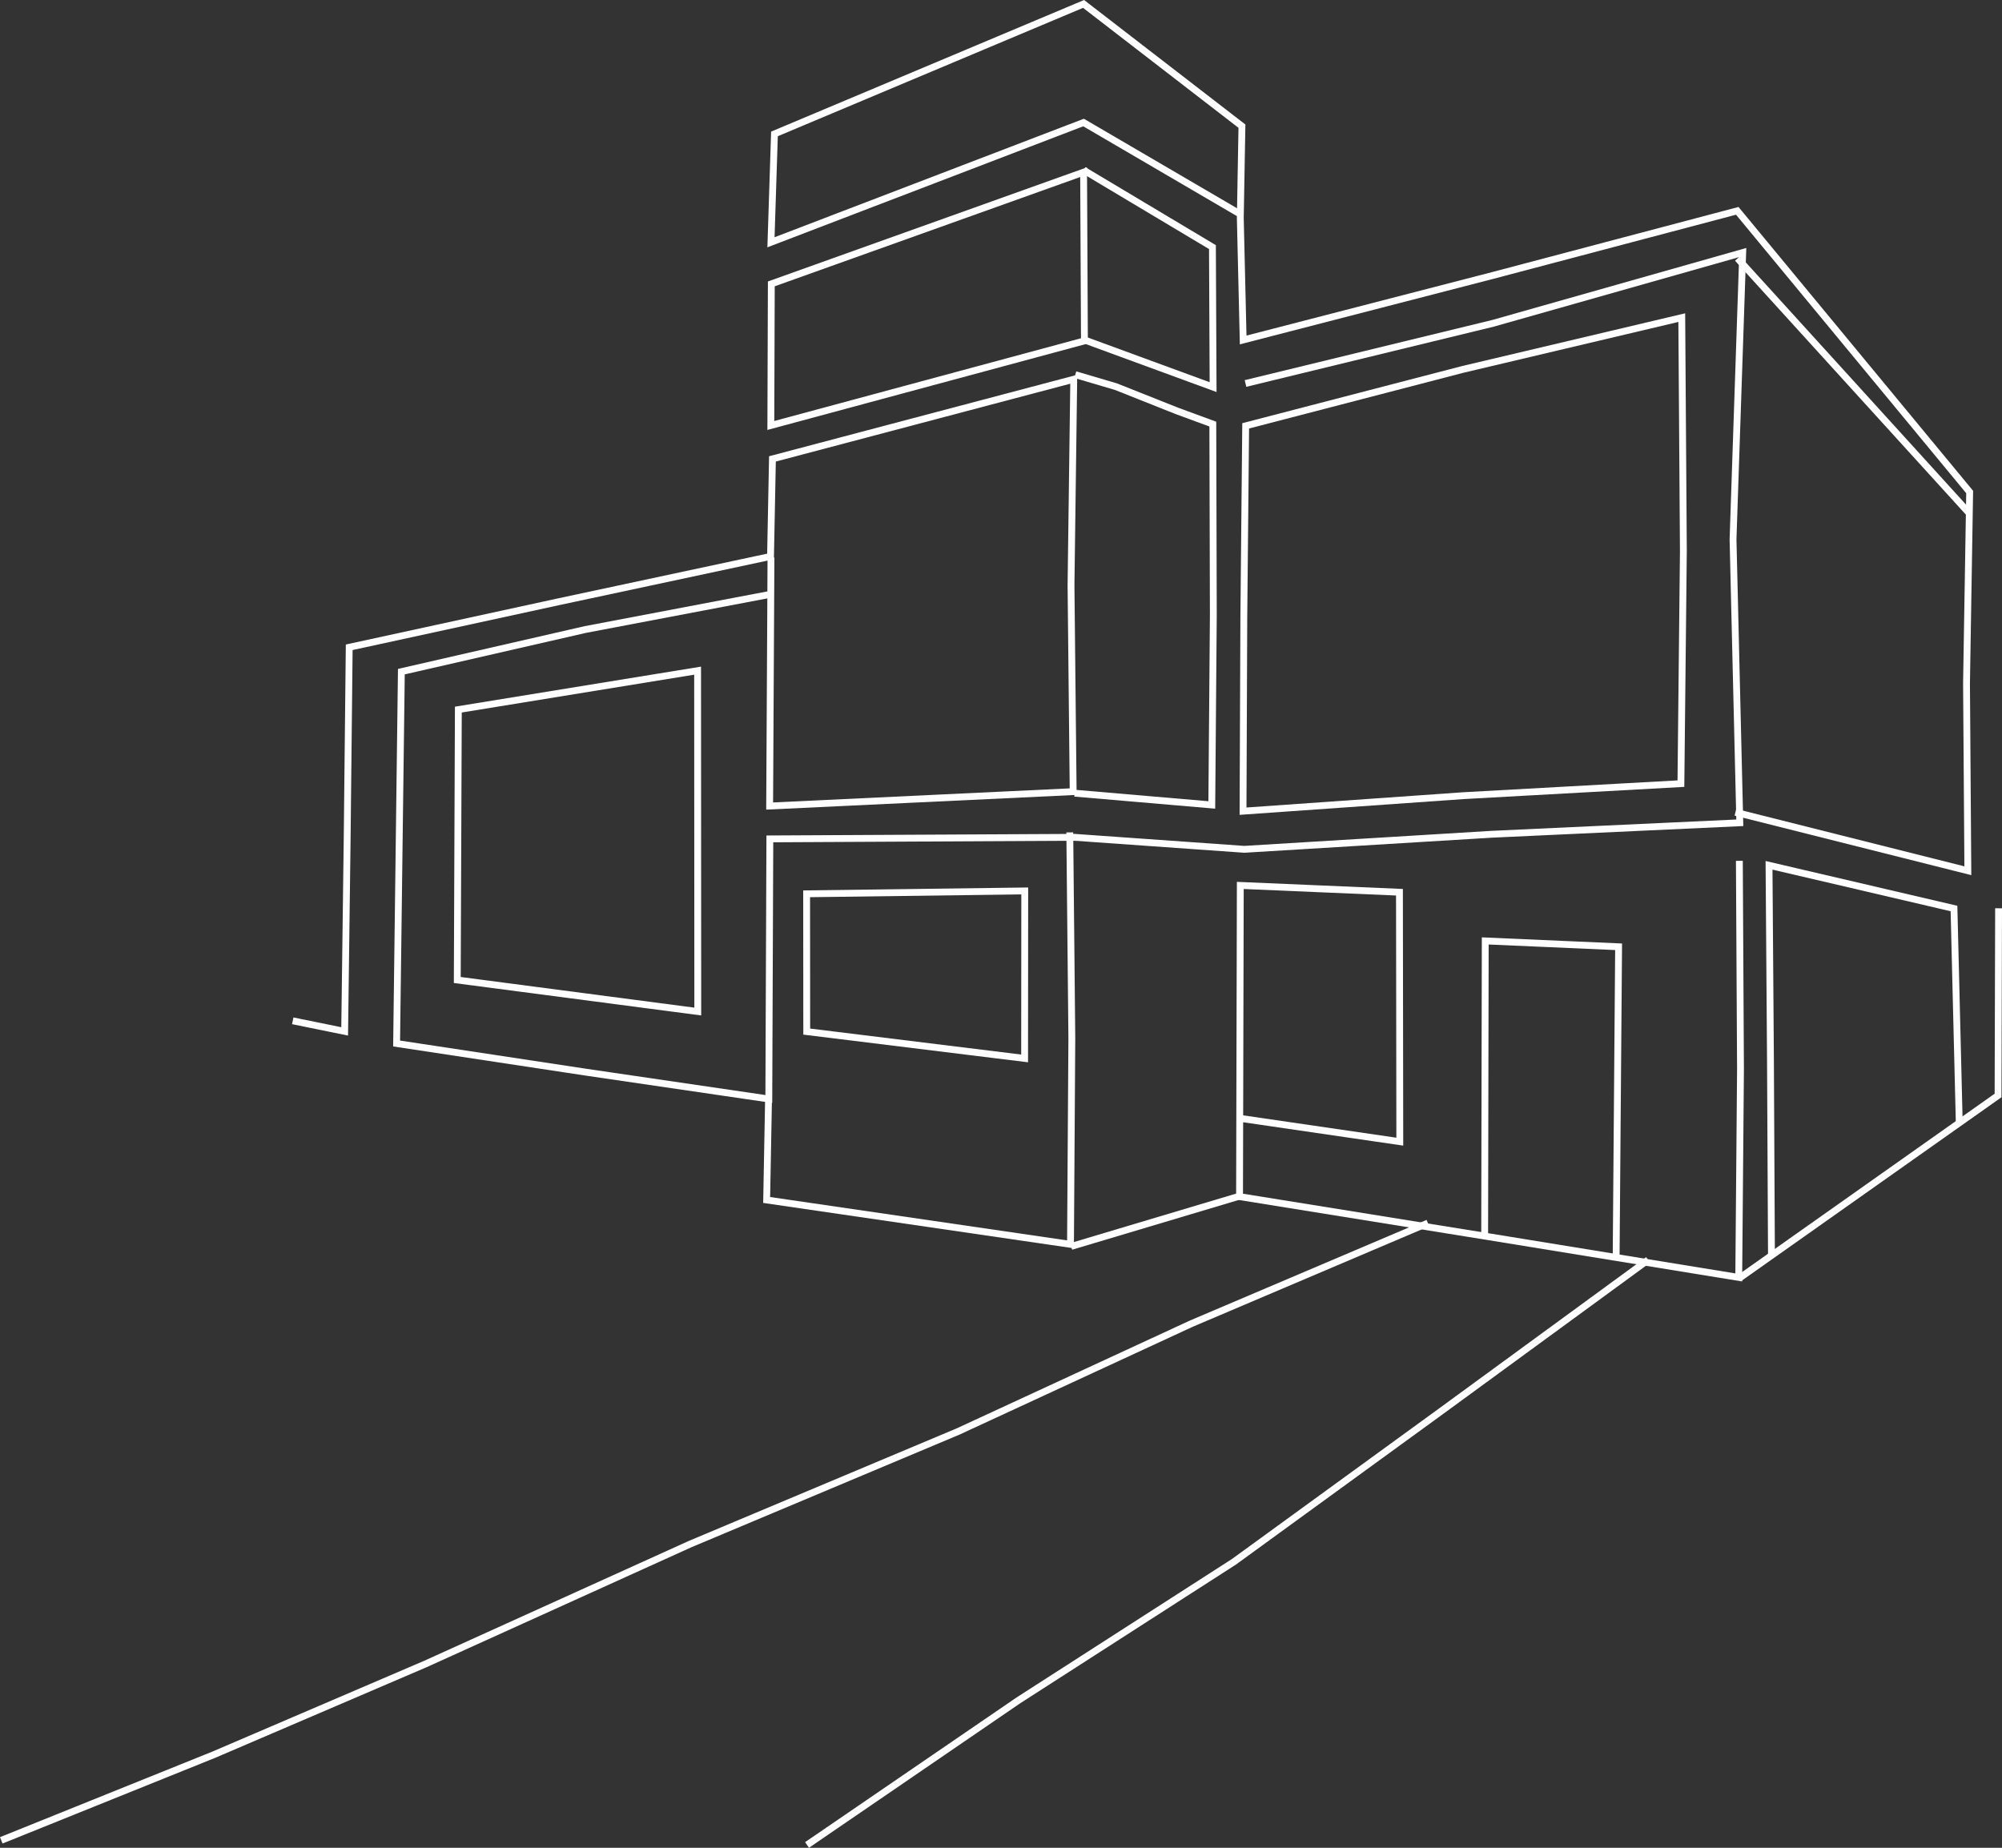 <svg xmlns="http://www.w3.org/2000/svg" viewBox="0 0 585.04 540.05"><rect x="0" y="0" width="585.04" height="540.05" fill="#333333" stroke="none"/><defs><style>.cls-1{fill:none;stroke:#fff;stroke-miterlimit:10;stroke-width:2px;}</style></defs><g id="Layer_2" data-name="Layer 2"><g id="Layer_1-2" data-name="Layer 1"><polyline class="cls-1" points="235.84 539.22 297.63 496.94 360.62 456.44 421.18 412.41 481.63 368.23"/><path class="cls-1" d="M0,665.12" transform="translate(-422.19)"/><polyline class="cls-1" points="417.27 357.46 348.16 386.85 280.02 418.36 201.68 451.28 124.27 486.35 62.53 512.82 0.37 537.87"/><polyline class="cls-1" points="225.3 162.96 224.91 235.58 313.61 231.37 312.98 171.07 313.78 110.84 225.73 134.12 225.17 162.63 163.39 175.84 102.05 189.18 101.45 245.14 100.72 301.44 85.55 298.35"/><polyline class="cls-1" points="314.23 109.5 326.12 113.01 343.92 120.09 354.42 123.95 354.57 179.78 354.12 235.26 314.02 231.82"/><polygon class="cls-1" points="225.26 124.35 316.9 99.63 316.66 50.32 225.4 82.97 225.26 124.35"/><polyline class="cls-1" points="316.66 49.72 354.31 72.22 354.5 113.14 316.68 99.27"/><polyline class="cls-1" points="225.07 173.71 171.04 183.99 117.29 196.3 115.9 304.98 171.41 313.39 224.67 321.2 224.97 245.18 314.05 244.72 363.62 248.23 435.87 243.83 508.42 240.47 506.44 157.66 509.27 73.81 436.28 94.5 363.97 112.08"/><polygon class="cls-1" points="364.02 124.46 363.48 180.37 363.25 237.08 427.6 232.55 491.21 229.03 491.93 161.01 491.46 92.83 427.52 107.95 364.02 124.46"/><polyline class="cls-1" points="507.14 237.4 575.06 254.49 574.67 199.72 575.59 143.8 507.68 61.62 436.22 80.51 363.29 99.36 362.45 63.72 362.93 36.87 316.65 1.15 226.32 39.14 225.3 70.81 316.65 35.81 362.92 62.86"/><line class="cls-1" x1="507.77" y1="75.53" x2="575.16" y2="149.67"/><polyline class="cls-1" points="508.29 251.59 508.62 312.49 508.11 373.35 435.24 361.49 362.23 349.73 362.45 258.78 408.96 260.77 409.06 333.67 362.41 326.86"/><polygon class="cls-1" points="133.94 207.39 133.63 286.42 203.91 295.64 203.86 196.01 133.94 207.39"/><polygon class="cls-1" points="235.72 261.23 235.75 301.5 299.42 309.34 299.46 260.39 235.72 261.23"/><polyline class="cls-1" points="224.59 321.14 224.04 350.71 312.83 363.68 313.22 303.44 312.62 243.28"/><line class="cls-1" x1="362.31" y1="349.57" x2="313.03" y2="364.29"/><polyline class="cls-1" points="433.86 361.31 434.03 275 473 276.71 472.28 367.75"/><polyline class="cls-1" points="508.27 373.58 572.11 328.49 583.89 320.17 584.04 265.46"/><polyline class="cls-1" points="572.56 328.65 571.01 265.53 516.96 252.9 517.38 310.11 517.67 367.13"/></g></g></svg>